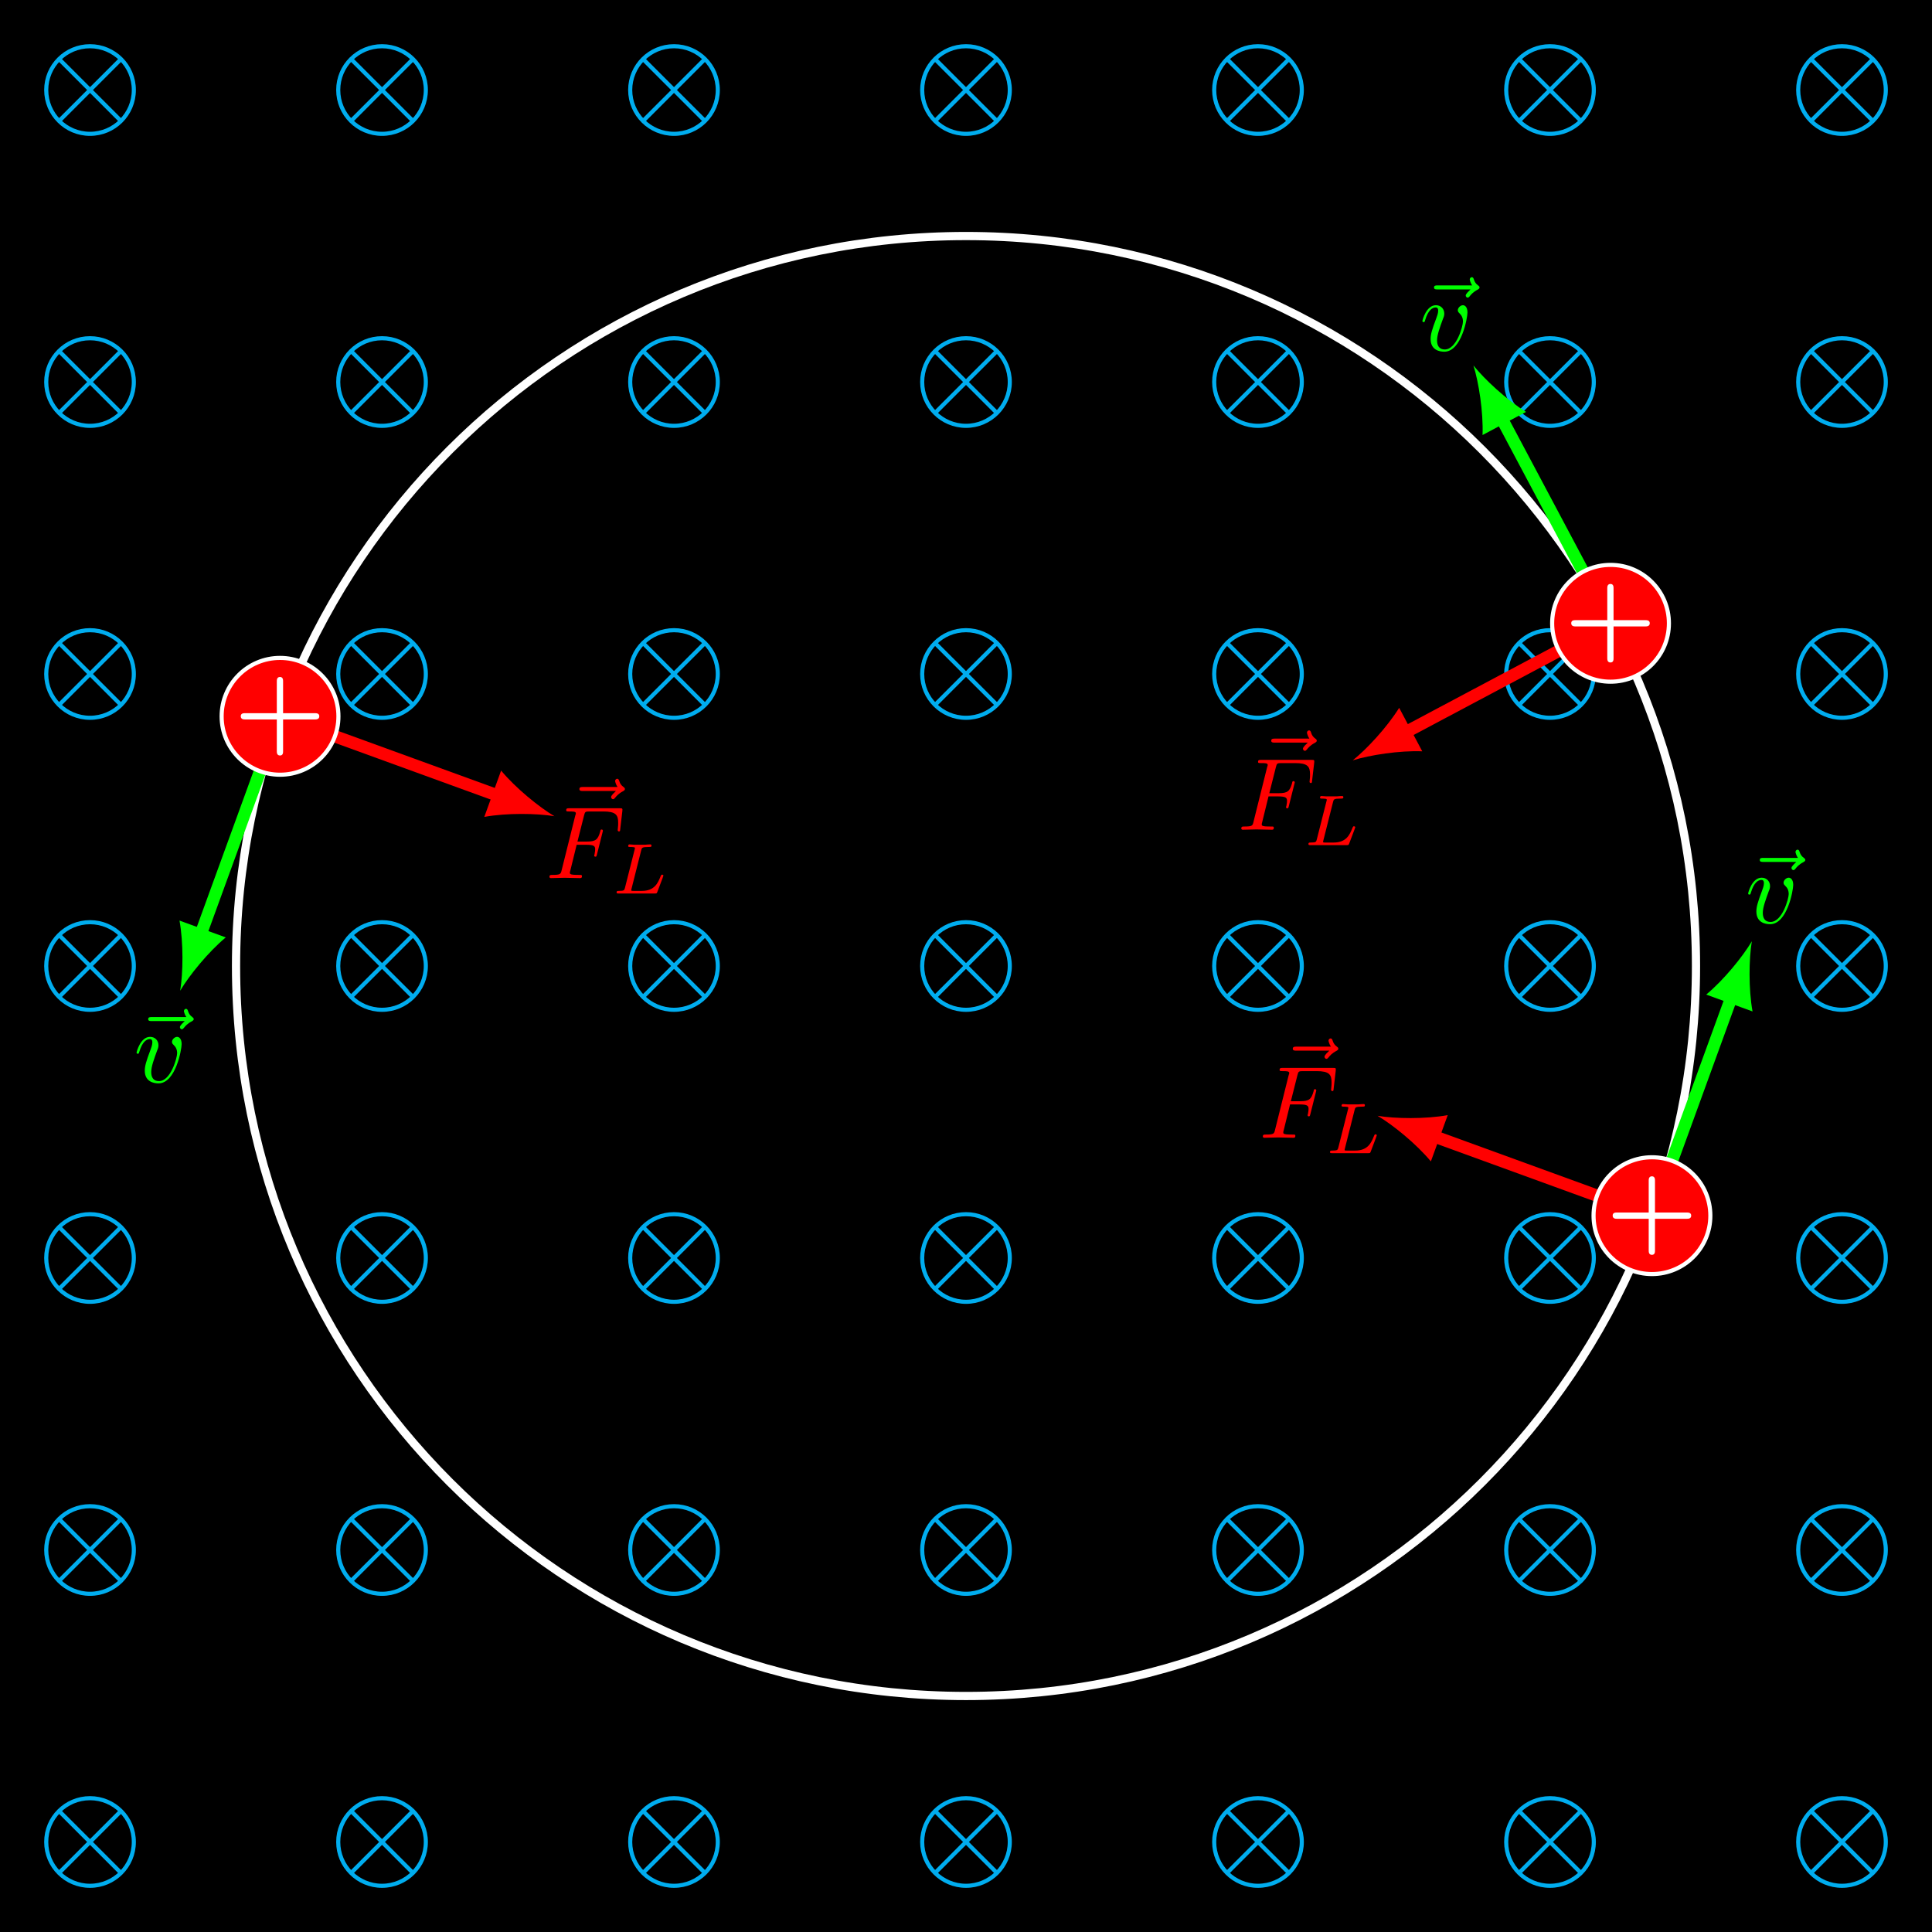 <?xml version="1.0" encoding="UTF-8"?>
<svg xmlns="http://www.w3.org/2000/svg" xmlns:xlink="http://www.w3.org/1999/xlink" width="187.56pt" height="187.56pt" viewBox="0 0 187.56 187.56" version="1.1">
<rect x="0" y="0" width="187.56" height="187.56" fill="#333333" stroke="none"/>
<defs>
<g>
<symbol overflow="visible" id="glyph0-0">
<path style="stroke:none;" d=""/>
</symbol>
<symbol overflow="visible" id="glyph0-1">
<path style="stroke:none;" d="M 5.359 -5.938 C 5.219 -5.797 4.891 -5.516 4.891 -5.344 C 4.891 -5.25 4.984 -5.141 5.078 -5.141 C 5.172 -5.141 5.219 -5.219 5.281 -5.281 C 5.391 -5.422 5.625 -5.703 6.062 -5.922 C 6.125 -5.969 6.234 -6.016 6.234 -6.125 C 6.234 -6.234 6.156 -6.281 6.094 -6.328 C 5.875 -6.484 5.766 -6.656 5.688 -6.891 C 5.656 -6.984 5.625 -7.125 5.484 -7.125 C 5.344 -7.125 5.281 -6.984 5.281 -6.906 C 5.281 -6.859 5.359 -6.547 5.516 -6.328 L 2.156 -6.328 C 2 -6.328 1.812 -6.328 1.812 -6.125 C 1.812 -5.938 2 -5.938 2.156 -5.938 Z M 5.359 -5.938 "/>
</symbol>
<symbol overflow="visible" id="glyph0-2">
<path style="stroke:none;" d="M 4.672 -3.703 C 4.672 -4.25 4.406 -4.406 4.234 -4.406 C 3.984 -4.406 3.734 -4.141 3.734 -3.922 C 3.734 -3.797 3.781 -3.734 3.891 -3.625 C 4.109 -3.422 4.234 -3.172 4.234 -2.812 C 4.234 -2.391 3.625 -0.109 2.469 -0.109 C 1.953 -0.109 1.719 -0.453 1.719 -0.984 C 1.719 -1.531 2 -2.266 2.297 -3.094 C 2.375 -3.266 2.422 -3.406 2.422 -3.594 C 2.422 -4.031 2.109 -4.406 1.609 -4.406 C 0.672 -4.406 0.297 -2.953 0.297 -2.875 C 0.297 -2.766 0.391 -2.766 0.406 -2.766 C 0.516 -2.766 0.516 -2.797 0.562 -2.953 C 0.859 -3.953 1.281 -4.188 1.578 -4.188 C 1.656 -4.188 1.828 -4.188 1.828 -3.875 C 1.828 -3.625 1.719 -3.344 1.656 -3.172 C 1.219 -2.016 1.094 -1.562 1.094 -1.125 C 1.094 -0.047 1.969 0.109 2.422 0.109 C 4.094 0.109 4.672 -3.188 4.672 -3.703 Z M 4.672 -3.703 "/>
</symbol>
<symbol overflow="visible" id="glyph0-3">
<path style="stroke:none;" d="M 3.016 -3.234 L 3.984 -3.234 C 4.734 -3.234 4.812 -3.078 4.812 -2.797 C 4.812 -2.719 4.812 -2.609 4.75 -2.297 C 4.719 -2.25 4.719 -2.219 4.719 -2.188 C 4.719 -2.109 4.781 -2.078 4.828 -2.078 C 4.938 -2.078 4.938 -2.109 4.984 -2.281 L 5.531 -4.453 C 5.562 -4.562 5.562 -4.578 5.562 -4.609 C 5.562 -4.625 5.547 -4.719 5.438 -4.719 C 5.344 -4.719 5.328 -4.672 5.297 -4.5 C 5.078 -3.734 4.859 -3.547 4 -3.547 L 3.094 -3.547 L 3.734 -6.078 C 3.828 -6.438 3.844 -6.469 4.281 -6.469 L 5.594 -6.469 C 6.812 -6.469 7.047 -6.141 7.047 -5.375 C 7.047 -5.141 7.047 -5.109 7.016 -4.828 C 7 -4.703 7 -4.688 7 -4.656 C 7 -4.609 7.031 -4.531 7.125 -4.531 C 7.234 -4.531 7.234 -4.594 7.25 -4.781 L 7.453 -6.516 C 7.484 -6.781 7.438 -6.781 7.188 -6.781 L 2.297 -6.781 C 2.109 -6.781 2 -6.781 2 -6.578 C 2 -6.469 2.094 -6.469 2.281 -6.469 C 2.656 -6.469 2.938 -6.469 2.938 -6.297 C 2.938 -6.25 2.938 -6.234 2.875 -6.047 L 1.562 -0.781 C 1.469 -0.391 1.453 -0.312 0.656 -0.312 C 0.484 -0.312 0.375 -0.312 0.375 -0.125 C 0.375 0 0.5 0 0.531 0 C 0.812 0 1.562 -0.031 1.844 -0.031 C 2.172 -0.031 3 0 3.328 0 C 3.422 0 3.531 0 3.531 -0.188 C 3.531 -0.266 3.484 -0.297 3.484 -0.297 C 3.453 -0.312 3.422 -0.312 3.203 -0.312 C 2.984 -0.312 2.938 -0.312 2.688 -0.328 C 2.391 -0.359 2.359 -0.406 2.359 -0.531 C 2.359 -0.547 2.359 -0.609 2.406 -0.75 Z M 3.016 -3.234 "/>
</symbol>
<symbol overflow="visible" id="glyph1-0">
<path style="stroke:none;" d=""/>
</symbol>
<symbol overflow="visible" id="glyph1-1">
<path style="stroke:none;" d="M 2.875 -4.188 C 2.938 -4.438 2.953 -4.516 3.594 -4.516 C 3.812 -4.516 3.875 -4.516 3.875 -4.656 C 3.875 -4.672 3.875 -4.766 3.766 -4.766 C 3.609 -4.766 3.422 -4.75 3.25 -4.734 C 3.078 -4.734 2.859 -4.734 2.688 -4.734 C 2.547 -4.734 2.359 -4.734 2.203 -4.734 C 2.062 -4.734 1.891 -4.766 1.75 -4.766 C 1.719 -4.766 1.609 -4.766 1.609 -4.609 C 1.609 -4.516 1.688 -4.516 1.828 -4.516 C 1.844 -4.516 1.969 -4.516 2.094 -4.5 C 2.25 -4.484 2.266 -4.469 2.266 -4.391 C 2.266 -4.391 2.266 -4.344 2.234 -4.25 L 1.297 -0.547 C 1.234 -0.312 1.219 -0.25 0.688 -0.25 C 0.578 -0.25 0.484 -0.25 0.484 -0.109 C 0.484 0 0.562 0 0.688 0 L 4.188 0 C 4.375 0 4.375 0 4.438 -0.141 C 4.5 -0.328 5.031 -1.672 5.031 -1.734 C 5.031 -1.75 5.016 -1.828 4.906 -1.828 C 4.828 -1.828 4.812 -1.797 4.766 -1.688 C 4.5 -1.031 4.188 -0.25 2.922 -0.25 L 2.125 -0.25 C 1.922 -0.25 1.906 -0.266 1.906 -0.328 C 1.906 -0.328 1.906 -0.359 1.938 -0.469 Z M 2.875 -4.188 "/>
</symbol>
<symbol overflow="visible" id="glyph2-0">
<path style="stroke:none;" d=""/>
</symbol>
<symbol overflow="visible" id="glyph2-1">
<path style="stroke:none;" d="M 4.75 -2.188 L 7.828 -2.188 C 7.969 -2.188 8.266 -2.188 8.266 -2.5 C 8.266 -2.797 7.969 -2.797 7.828 -2.797 L 4.75 -2.797 L 4.75 -5.891 C 4.75 -6.016 4.75 -6.312 4.453 -6.312 C 4.141 -6.312 4.141 -6.016 4.141 -5.891 L 4.141 -2.797 L 1.062 -2.797 C 0.922 -2.797 0.641 -2.797 0.641 -2.5 C 0.641 -2.188 0.938 -2.188 1.062 -2.188 L 4.141 -2.188 L 4.141 0.891 C 4.141 1.016 4.141 1.312 4.453 1.312 C 4.75 1.312 4.75 1.031 4.75 0.891 Z M 4.75 -2.188 "/>
</symbol>
</g>
<clipPath id="clip1">
  <path d="M 0 0 L 187.559 0 L 187.559 187.559 L 0 187.559 Z M 0 0 "/>
</clipPath>
<clipPath id="clip2">
  <path d="M 0 168 L 19 168 L 19 187.559 L 0 187.559 Z M 0 168 "/>
</clipPath>
<clipPath id="clip3">
  <path d="M 0 170 L 18 170 L 18 187.559 L 0 187.559 Z M 0 170 "/>
</clipPath>
<clipPath id="clip4">
  <path d="M 27 168 L 47 168 L 47 187.559 L 27 187.559 Z M 27 168 "/>
</clipPath>
<clipPath id="clip5">
  <path d="M 28 170 L 46 170 L 46 187.559 L 28 187.559 Z M 28 170 "/>
</clipPath>
<clipPath id="clip6">
  <path d="M 55 168 L 76 168 L 76 187.559 L 55 187.559 Z M 55 168 "/>
</clipPath>
<clipPath id="clip7">
  <path d="M 56 170 L 75 170 L 75 187.559 L 56 187.559 Z M 56 170 "/>
</clipPath>
<clipPath id="clip8">
  <path d="M 83 168 L 104 168 L 104 187.559 L 83 187.559 Z M 83 168 "/>
</clipPath>
<clipPath id="clip9">
  <path d="M 85 170 L 103 170 L 103 187.559 L 85 187.559 Z M 85 170 "/>
</clipPath>
<clipPath id="clip10">
  <path d="M 112 168 L 133 168 L 133 187.559 L 112 187.559 Z M 112 168 "/>
</clipPath>
<clipPath id="clip11">
  <path d="M 113 170 L 131 170 L 131 187.559 L 113 187.559 Z M 113 170 "/>
</clipPath>
<clipPath id="clip12">
  <path d="M 140 168 L 161 168 L 161 187.559 L 140 187.559 Z M 140 168 "/>
</clipPath>
<clipPath id="clip13">
  <path d="M 141 170 L 160 170 L 160 187.559 L 141 187.559 Z M 141 170 "/>
</clipPath>
<clipPath id="clip14">
  <path d="M 168 168 L 187.559 168 L 187.559 187.559 L 168 187.559 Z M 168 168 "/>
</clipPath>
<clipPath id="clip15">
  <path d="M 170 170 L 187.559 170 L 187.559 187.559 L 170 187.559 Z M 170 170 "/>
</clipPath>
<clipPath id="clip16">
  <path d="M 168 140 L 187.559 140 L 187.559 161 L 168 161 Z M 168 140 "/>
</clipPath>
<clipPath id="clip17">
  <path d="M 170 141 L 187.559 141 L 187.559 160 L 170 160 Z M 170 141 "/>
</clipPath>
<clipPath id="clip18">
  <path d="M 168 112 L 187.559 112 L 187.559 133 L 168 133 Z M 168 112 "/>
</clipPath>
<clipPath id="clip19">
  <path d="M 170 113 L 187.559 113 L 187.559 131 L 170 131 Z M 170 113 "/>
</clipPath>
<clipPath id="clip20">
  <path d="M 168 83 L 187.559 83 L 187.559 104 L 168 104 Z M 168 83 "/>
</clipPath>
<clipPath id="clip21">
  <path d="M 170 85 L 187.559 85 L 187.559 103 L 170 103 Z M 170 85 "/>
</clipPath>
<clipPath id="clip22">
  <path d="M 168 55 L 187.559 55 L 187.559 76 L 168 76 Z M 168 55 "/>
</clipPath>
<clipPath id="clip23">
  <path d="M 170 56 L 187.559 56 L 187.559 75 L 170 75 Z M 170 56 "/>
</clipPath>
<clipPath id="clip24">
  <path d="M 168 27 L 187.559 27 L 187.559 47 L 168 47 Z M 168 27 "/>
</clipPath>
<clipPath id="clip25">
  <path d="M 170 28 L 187.559 28 L 187.559 46 L 170 46 Z M 170 28 "/>
</clipPath>
<clipPath id="clip26">
  <path d="M 168 0 L 187.559 0 L 187.559 19 L 168 19 Z M 168 0 "/>
</clipPath>
<clipPath id="clip27">
  <path d="M 170 0 L 187.559 0 L 187.559 18 L 170 18 Z M 170 0 "/>
</clipPath>
</defs>
<g id="surface1">
<g clip-path="url(#clip1)" clip-rule="nonzero">
<path style=" stroke:none;fill-rule:nonzero;fill:rgb(0%,0%,0%);fill-opacity:1;" d="M 0 187.562 L 0 0 L 187.562 0 L 187.562 187.562 Z M 0 187.562 "/>
<path style=" stroke:none;fill-rule:nonzero;fill:rgb(0%,0%,0%);fill-opacity:1;" d="M 0 187.562 L 0 0 L 187.562 0 L 187.562 187.562 Z M 0 187.562 "/>
</g>
<g clip-path="url(#clip2)" clip-rule="nonzero">
<path style="fill:none;stroke-width:0.399;stroke-linecap:butt;stroke-linejoin:miter;stroke:rgb(0%,67.839%,93.729%);stroke-opacity:1;stroke-miterlimit:10;" d="M -80.788 -85.04 C -80.788 -82.693 -82.694 -80.79 -85.042 -80.79 C -87.389 -80.79 -89.292 -82.693 -89.292 -85.04 C -89.292 -87.388 -87.389 -89.294 -85.042 -89.294 C -82.694 -89.294 -80.788 -87.388 -80.788 -85.04 Z M -80.788 -85.04 " transform="matrix(1,0,0,-1,93.78,93.78)"/>
</g>
<g clip-path="url(#clip3)" clip-rule="nonzero">
<path style="fill:none;stroke-width:0.399;stroke-linecap:butt;stroke-linejoin:miter;stroke:rgb(0%,67.839%,93.729%);stroke-opacity:1;stroke-miterlimit:10;" d="M -82.034 -82.032 L -88.046 -88.048 " transform="matrix(1,0,0,-1,93.78,93.78)"/>
<path style="fill:none;stroke-width:0.399;stroke-linecap:butt;stroke-linejoin:miter;stroke:rgb(0%,67.839%,93.729%);stroke-opacity:1;stroke-miterlimit:10;" d="M -88.046 -82.032 L -82.034 -88.048 " transform="matrix(1,0,0,-1,93.78,93.78)"/>
</g>
<path style="fill:none;stroke-width:0.399;stroke-linecap:butt;stroke-linejoin:miter;stroke:rgb(0%,67.839%,93.729%);stroke-opacity:1;stroke-miterlimit:10;" d="M -80.788 -56.693 C -80.788 -54.345 -82.694 -52.443 -85.042 -52.443 C -87.389 -52.443 -89.292 -54.345 -89.292 -56.693 C -89.292 -59.04 -87.389 -60.947 -85.042 -60.947 C -82.694 -60.947 -80.788 -59.04 -80.788 -56.693 Z M -80.788 -56.693 " transform="matrix(1,0,0,-1,93.78,93.78)"/>
<path style="fill:none;stroke-width:0.399;stroke-linecap:butt;stroke-linejoin:miter;stroke:rgb(0%,67.839%,93.729%);stroke-opacity:1;stroke-miterlimit:10;" d="M -82.034 -53.689 L -88.046 -59.7 " transform="matrix(1,0,0,-1,93.78,93.78)"/>
<path style="fill:none;stroke-width:0.399;stroke-linecap:butt;stroke-linejoin:miter;stroke:rgb(0%,67.839%,93.729%);stroke-opacity:1;stroke-miterlimit:10;" d="M -88.046 -53.689 L -82.034 -59.7 " transform="matrix(1,0,0,-1,93.78,93.78)"/>
<path style="fill:none;stroke-width:0.399;stroke-linecap:butt;stroke-linejoin:miter;stroke:rgb(0%,67.839%,93.729%);stroke-opacity:1;stroke-miterlimit:10;" d="M -80.788 -28.345 C -80.788 -25.997 -82.694 -24.095 -85.042 -24.095 C -87.389 -24.095 -89.292 -25.997 -89.292 -28.345 C -89.292 -30.697 -87.389 -32.599 -85.042 -32.599 C -82.694 -32.599 -80.788 -30.697 -80.788 -28.345 Z M -80.788 -28.345 " transform="matrix(1,0,0,-1,93.78,93.78)"/>
<path style="fill:none;stroke-width:0.399;stroke-linecap:butt;stroke-linejoin:miter;stroke:rgb(0%,67.839%,93.729%);stroke-opacity:1;stroke-miterlimit:10;" d="M -82.034 -25.341 L -88.046 -31.353 " transform="matrix(1,0,0,-1,93.78,93.78)"/>
<path style="fill:none;stroke-width:0.399;stroke-linecap:butt;stroke-linejoin:miter;stroke:rgb(0%,67.839%,93.729%);stroke-opacity:1;stroke-miterlimit:10;" d="M -88.046 -25.341 L -82.034 -31.353 " transform="matrix(1,0,0,-1,93.78,93.78)"/>
<path style="fill:none;stroke-width:0.399;stroke-linecap:butt;stroke-linejoin:miter;stroke:rgb(0%,67.839%,93.729%);stroke-opacity:1;stroke-miterlimit:10;" d="M -80.788 -0.001 C -80.788 2.346 -82.694 4.253 -85.042 4.253 C -87.389 4.253 -89.292 2.346 -89.292 -0.001 C -89.292 -2.349 -87.389 -4.251 -85.042 -4.251 C -82.694 -4.251 -80.788 -2.349 -80.788 -0.001 Z M -80.788 -0.001 " transform="matrix(1,0,0,-1,93.78,93.78)"/>
<path style="fill:none;stroke-width:0.399;stroke-linecap:butt;stroke-linejoin:miter;stroke:rgb(0%,67.839%,93.729%);stroke-opacity:1;stroke-miterlimit:10;" d="M -82.034 3.007 L -88.046 -3.005 " transform="matrix(1,0,0,-1,93.78,93.78)"/>
<path style="fill:none;stroke-width:0.399;stroke-linecap:butt;stroke-linejoin:miter;stroke:rgb(0%,67.839%,93.729%);stroke-opacity:1;stroke-miterlimit:10;" d="M -88.046 3.007 L -82.034 -3.005 " transform="matrix(1,0,0,-1,93.78,93.78)"/>
<path style="fill:none;stroke-width:0.399;stroke-linecap:butt;stroke-linejoin:miter;stroke:rgb(0%,67.839%,93.729%);stroke-opacity:1;stroke-miterlimit:10;" d="M -80.788 28.346 C -80.788 30.694 -82.694 32.6 -85.042 32.6 C -87.389 32.6 -89.292 30.694 -89.292 28.346 C -89.292 25.999 -87.389 24.096 -85.042 24.096 C -82.694 24.096 -80.788 25.999 -80.788 28.346 Z M -80.788 28.346 " transform="matrix(1,0,0,-1,93.78,93.78)"/>
<path style="fill:none;stroke-width:0.399;stroke-linecap:butt;stroke-linejoin:miter;stroke:rgb(0%,67.839%,93.729%);stroke-opacity:1;stroke-miterlimit:10;" d="M -82.034 31.354 L -88.046 25.343 " transform="matrix(1,0,0,-1,93.78,93.78)"/>
<path style="fill:none;stroke-width:0.399;stroke-linecap:butt;stroke-linejoin:miter;stroke:rgb(0%,67.839%,93.729%);stroke-opacity:1;stroke-miterlimit:10;" d="M -88.046 31.354 L -82.034 25.343 " transform="matrix(1,0,0,-1,93.78,93.78)"/>
<path style="fill:none;stroke-width:0.399;stroke-linecap:butt;stroke-linejoin:miter;stroke:rgb(0%,67.839%,93.729%);stroke-opacity:1;stroke-miterlimit:10;" d="M -80.788 56.694 C -80.788 59.042 -82.694 60.944 -85.042 60.944 C -87.389 60.944 -89.292 59.042 -89.292 56.694 C -89.292 54.346 -87.389 52.44 -85.042 52.44 C -82.694 52.44 -80.788 54.346 -80.788 56.694 Z M -80.788 56.694 " transform="matrix(1,0,0,-1,93.78,93.78)"/>
<path style="fill:none;stroke-width:0.399;stroke-linecap:butt;stroke-linejoin:miter;stroke:rgb(0%,67.839%,93.729%);stroke-opacity:1;stroke-miterlimit:10;" d="M -82.034 59.698 L -88.046 53.686 " transform="matrix(1,0,0,-1,93.78,93.78)"/>
<path style="fill:none;stroke-width:0.399;stroke-linecap:butt;stroke-linejoin:miter;stroke:rgb(0%,67.839%,93.729%);stroke-opacity:1;stroke-miterlimit:10;" d="M -88.046 59.698 L -82.034 53.686 " transform="matrix(1,0,0,-1,93.78,93.78)"/>
<path style="fill:none;stroke-width:0.399;stroke-linecap:butt;stroke-linejoin:miter;stroke:rgb(0%,67.839%,93.729%);stroke-opacity:1;stroke-miterlimit:10;" d="M -80.788 85.042 C -80.788 87.389 -82.694 89.292 -85.042 89.292 C -87.389 89.292 -89.292 87.389 -89.292 85.042 C -89.292 82.694 -87.389 80.788 -85.042 80.788 C -82.694 80.788 -80.788 82.694 -80.788 85.042 Z M -80.788 85.042 " transform="matrix(1,0,0,-1,93.78,93.78)"/>
<path style="fill:none;stroke-width:0.399;stroke-linecap:butt;stroke-linejoin:miter;stroke:rgb(0%,67.839%,93.729%);stroke-opacity:1;stroke-miterlimit:10;" d="M -82.034 88.046 L -88.046 82.034 " transform="matrix(1,0,0,-1,93.78,93.78)"/>
<path style="fill:none;stroke-width:0.399;stroke-linecap:butt;stroke-linejoin:miter;stroke:rgb(0%,67.839%,93.729%);stroke-opacity:1;stroke-miterlimit:10;" d="M -88.046 88.046 L -82.034 82.034 " transform="matrix(1,0,0,-1,93.78,93.78)"/>
<g clip-path="url(#clip4)" clip-rule="nonzero">
<path style="fill:none;stroke-width:0.399;stroke-linecap:butt;stroke-linejoin:miter;stroke:rgb(0%,67.839%,93.729%);stroke-opacity:1;stroke-miterlimit:10;" d="M -52.44 -85.04 C -52.44 -82.693 -54.346 -80.79 -56.694 -80.79 C -59.042 -80.79 -60.944 -82.693 -60.944 -85.04 C -60.944 -87.388 -59.042 -89.294 -56.694 -89.294 C -54.346 -89.294 -52.44 -87.388 -52.44 -85.04 Z M -52.44 -85.04 " transform="matrix(1,0,0,-1,93.78,93.78)"/>
</g>
<g clip-path="url(#clip5)" clip-rule="nonzero">
<path style="fill:none;stroke-width:0.399;stroke-linecap:butt;stroke-linejoin:miter;stroke:rgb(0%,67.839%,93.729%);stroke-opacity:1;stroke-miterlimit:10;" d="M -53.686 -82.032 L -59.698 -88.048 " transform="matrix(1,0,0,-1,93.78,93.78)"/>
<path style="fill:none;stroke-width:0.399;stroke-linecap:butt;stroke-linejoin:miter;stroke:rgb(0%,67.839%,93.729%);stroke-opacity:1;stroke-miterlimit:10;" d="M -59.698 -82.032 L -53.686 -88.048 " transform="matrix(1,0,0,-1,93.78,93.78)"/>
</g>
<path style="fill:none;stroke-width:0.399;stroke-linecap:butt;stroke-linejoin:miter;stroke:rgb(0%,67.839%,93.729%);stroke-opacity:1;stroke-miterlimit:10;" d="M -52.44 -56.693 C -52.44 -54.345 -54.346 -52.443 -56.694 -52.443 C -59.042 -52.443 -60.944 -54.345 -60.944 -56.693 C -60.944 -59.04 -59.042 -60.947 -56.694 -60.947 C -54.346 -60.947 -52.44 -59.04 -52.44 -56.693 Z M -52.44 -56.693 " transform="matrix(1,0,0,-1,93.78,93.78)"/>
<path style="fill:none;stroke-width:0.399;stroke-linecap:butt;stroke-linejoin:miter;stroke:rgb(0%,67.839%,93.729%);stroke-opacity:1;stroke-miterlimit:10;" d="M -53.686 -53.689 L -59.698 -59.7 " transform="matrix(1,0,0,-1,93.78,93.78)"/>
<path style="fill:none;stroke-width:0.399;stroke-linecap:butt;stroke-linejoin:miter;stroke:rgb(0%,67.839%,93.729%);stroke-opacity:1;stroke-miterlimit:10;" d="M -59.698 -53.689 L -53.686 -59.7 " transform="matrix(1,0,0,-1,93.78,93.78)"/>
<path style="fill:none;stroke-width:0.399;stroke-linecap:butt;stroke-linejoin:miter;stroke:rgb(0%,67.839%,93.729%);stroke-opacity:1;stroke-miterlimit:10;" d="M -52.44 -28.345 C -52.44 -25.997 -54.346 -24.095 -56.694 -24.095 C -59.042 -24.095 -60.944 -25.997 -60.944 -28.345 C -60.944 -30.697 -59.042 -32.599 -56.694 -32.599 C -54.346 -32.599 -52.44 -30.697 -52.44 -28.345 Z M -52.44 -28.345 " transform="matrix(1,0,0,-1,93.78,93.78)"/>
<path style="fill:none;stroke-width:0.399;stroke-linecap:butt;stroke-linejoin:miter;stroke:rgb(0%,67.839%,93.729%);stroke-opacity:1;stroke-miterlimit:10;" d="M -53.686 -25.341 L -59.698 -31.353 " transform="matrix(1,0,0,-1,93.78,93.78)"/>
<path style="fill:none;stroke-width:0.399;stroke-linecap:butt;stroke-linejoin:miter;stroke:rgb(0%,67.839%,93.729%);stroke-opacity:1;stroke-miterlimit:10;" d="M -59.698 -25.341 L -53.686 -31.353 " transform="matrix(1,0,0,-1,93.78,93.78)"/>
<path style="fill:none;stroke-width:0.399;stroke-linecap:butt;stroke-linejoin:miter;stroke:rgb(0%,67.839%,93.729%);stroke-opacity:1;stroke-miterlimit:10;" d="M -52.44 -0.001 C -52.44 2.346 -54.346 4.253 -56.694 4.253 C -59.042 4.253 -60.944 2.346 -60.944 -0.001 C -60.944 -2.349 -59.042 -4.251 -56.694 -4.251 C -54.346 -4.251 -52.44 -2.349 -52.44 -0.001 Z M -52.44 -0.001 " transform="matrix(1,0,0,-1,93.78,93.78)"/>
<path style="fill:none;stroke-width:0.399;stroke-linecap:butt;stroke-linejoin:miter;stroke:rgb(0%,67.839%,93.729%);stroke-opacity:1;stroke-miterlimit:10;" d="M -53.686 3.007 L -59.698 -3.005 " transform="matrix(1,0,0,-1,93.78,93.78)"/>
<path style="fill:none;stroke-width:0.399;stroke-linecap:butt;stroke-linejoin:miter;stroke:rgb(0%,67.839%,93.729%);stroke-opacity:1;stroke-miterlimit:10;" d="M -59.698 3.007 L -53.686 -3.005 " transform="matrix(1,0,0,-1,93.78,93.78)"/>
<path style="fill:none;stroke-width:0.399;stroke-linecap:butt;stroke-linejoin:miter;stroke:rgb(0%,67.839%,93.729%);stroke-opacity:1;stroke-miterlimit:10;" d="M -52.44 28.346 C -52.44 30.694 -54.346 32.6 -56.694 32.6 C -59.042 32.6 -60.944 30.694 -60.944 28.346 C -60.944 25.999 -59.042 24.096 -56.694 24.096 C -54.346 24.096 -52.44 25.999 -52.44 28.346 Z M -52.44 28.346 " transform="matrix(1,0,0,-1,93.78,93.78)"/>
<path style="fill:none;stroke-width:0.399;stroke-linecap:butt;stroke-linejoin:miter;stroke:rgb(0%,67.839%,93.729%);stroke-opacity:1;stroke-miterlimit:10;" d="M -53.686 31.354 L -59.698 25.343 " transform="matrix(1,0,0,-1,93.78,93.78)"/>
<path style="fill:none;stroke-width:0.399;stroke-linecap:butt;stroke-linejoin:miter;stroke:rgb(0%,67.839%,93.729%);stroke-opacity:1;stroke-miterlimit:10;" d="M -59.698 31.354 L -53.686 25.343 " transform="matrix(1,0,0,-1,93.78,93.78)"/>
<path style="fill:none;stroke-width:0.399;stroke-linecap:butt;stroke-linejoin:miter;stroke:rgb(0%,67.839%,93.729%);stroke-opacity:1;stroke-miterlimit:10;" d="M -52.44 56.694 C -52.44 59.042 -54.346 60.944 -56.694 60.944 C -59.042 60.944 -60.944 59.042 -60.944 56.694 C -60.944 54.346 -59.042 52.44 -56.694 52.44 C -54.346 52.44 -52.44 54.346 -52.44 56.694 Z M -52.44 56.694 " transform="matrix(1,0,0,-1,93.78,93.78)"/>
<path style="fill:none;stroke-width:0.399;stroke-linecap:butt;stroke-linejoin:miter;stroke:rgb(0%,67.839%,93.729%);stroke-opacity:1;stroke-miterlimit:10;" d="M -53.686 59.698 L -59.698 53.686 " transform="matrix(1,0,0,-1,93.78,93.78)"/>
<path style="fill:none;stroke-width:0.399;stroke-linecap:butt;stroke-linejoin:miter;stroke:rgb(0%,67.839%,93.729%);stroke-opacity:1;stroke-miterlimit:10;" d="M -59.698 59.698 L -53.686 53.686 " transform="matrix(1,0,0,-1,93.78,93.78)"/>
<path style="fill:none;stroke-width:0.399;stroke-linecap:butt;stroke-linejoin:miter;stroke:rgb(0%,67.839%,93.729%);stroke-opacity:1;stroke-miterlimit:10;" d="M -52.44 85.042 C -52.44 87.389 -54.346 89.292 -56.694 89.292 C -59.042 89.292 -60.944 87.389 -60.944 85.042 C -60.944 82.694 -59.042 80.788 -56.694 80.788 C -54.346 80.788 -52.44 82.694 -52.44 85.042 Z M -52.44 85.042 " transform="matrix(1,0,0,-1,93.78,93.78)"/>
<path style="fill:none;stroke-width:0.399;stroke-linecap:butt;stroke-linejoin:miter;stroke:rgb(0%,67.839%,93.729%);stroke-opacity:1;stroke-miterlimit:10;" d="M -53.686 88.046 L -59.698 82.034 " transform="matrix(1,0,0,-1,93.78,93.78)"/>
<path style="fill:none;stroke-width:0.399;stroke-linecap:butt;stroke-linejoin:miter;stroke:rgb(0%,67.839%,93.729%);stroke-opacity:1;stroke-miterlimit:10;" d="M -59.698 88.046 L -53.686 82.034 " transform="matrix(1,0,0,-1,93.78,93.78)"/>
<g clip-path="url(#clip6)" clip-rule="nonzero">
<path style="fill:none;stroke-width:0.399;stroke-linecap:butt;stroke-linejoin:miter;stroke:rgb(0%,67.839%,93.729%);stroke-opacity:1;stroke-miterlimit:10;" d="M -24.096 -85.04 C -24.096 -82.693 -25.999 -80.79 -28.346 -80.79 C -30.694 -80.79 -32.6 -82.693 -32.6 -85.04 C -32.6 -87.388 -30.694 -89.294 -28.346 -89.294 C -25.999 -89.294 -24.096 -87.388 -24.096 -85.04 Z M -24.096 -85.04 " transform="matrix(1,0,0,-1,93.78,93.78)"/>
</g>
<g clip-path="url(#clip7)" clip-rule="nonzero">
<path style="fill:none;stroke-width:0.399;stroke-linecap:butt;stroke-linejoin:miter;stroke:rgb(0%,67.839%,93.729%);stroke-opacity:1;stroke-miterlimit:10;" d="M -25.343 -82.032 L -31.354 -88.048 " transform="matrix(1,0,0,-1,93.78,93.78)"/>
<path style="fill:none;stroke-width:0.399;stroke-linecap:butt;stroke-linejoin:miter;stroke:rgb(0%,67.839%,93.729%);stroke-opacity:1;stroke-miterlimit:10;" d="M -31.354 -82.032 L -25.343 -88.048 " transform="matrix(1,0,0,-1,93.78,93.78)"/>
</g>
<path style="fill:none;stroke-width:0.399;stroke-linecap:butt;stroke-linejoin:miter;stroke:rgb(0%,67.839%,93.729%);stroke-opacity:1;stroke-miterlimit:10;" d="M -24.096 -56.693 C -24.096 -54.345 -25.999 -52.443 -28.346 -52.443 C -30.694 -52.443 -32.6 -54.345 -32.6 -56.693 C -32.6 -59.04 -30.694 -60.947 -28.346 -60.947 C -25.999 -60.947 -24.096 -59.04 -24.096 -56.693 Z M -24.096 -56.693 " transform="matrix(1,0,0,-1,93.78,93.78)"/>
<path style="fill:none;stroke-width:0.399;stroke-linecap:butt;stroke-linejoin:miter;stroke:rgb(0%,67.839%,93.729%);stroke-opacity:1;stroke-miterlimit:10;" d="M -25.343 -53.689 L -31.354 -59.7 " transform="matrix(1,0,0,-1,93.78,93.78)"/>
<path style="fill:none;stroke-width:0.399;stroke-linecap:butt;stroke-linejoin:miter;stroke:rgb(0%,67.839%,93.729%);stroke-opacity:1;stroke-miterlimit:10;" d="M -31.354 -53.689 L -25.343 -59.7 " transform="matrix(1,0,0,-1,93.78,93.78)"/>
<path style="fill:none;stroke-width:0.399;stroke-linecap:butt;stroke-linejoin:miter;stroke:rgb(0%,67.839%,93.729%);stroke-opacity:1;stroke-miterlimit:10;" d="M -24.096 -28.345 C -24.096 -25.997 -25.999 -24.095 -28.346 -24.095 C -30.694 -24.095 -32.6 -25.997 -32.6 -28.345 C -32.6 -30.697 -30.694 -32.599 -28.346 -32.599 C -25.999 -32.599 -24.096 -30.697 -24.096 -28.345 Z M -24.096 -28.345 " transform="matrix(1,0,0,-1,93.78,93.78)"/>
<path style="fill:none;stroke-width:0.399;stroke-linecap:butt;stroke-linejoin:miter;stroke:rgb(0%,67.839%,93.729%);stroke-opacity:1;stroke-miterlimit:10;" d="M -25.343 -25.341 L -31.354 -31.353 " transform="matrix(1,0,0,-1,93.78,93.78)"/>
<path style="fill:none;stroke-width:0.399;stroke-linecap:butt;stroke-linejoin:miter;stroke:rgb(0%,67.839%,93.729%);stroke-opacity:1;stroke-miterlimit:10;" d="M -31.354 -25.341 L -25.343 -31.353 " transform="matrix(1,0,0,-1,93.78,93.78)"/>
<path style="fill:none;stroke-width:0.399;stroke-linecap:butt;stroke-linejoin:miter;stroke:rgb(0%,67.839%,93.729%);stroke-opacity:1;stroke-miterlimit:10;" d="M -24.096 -0.001 C -24.096 2.346 -25.999 4.253 -28.346 4.253 C -30.694 4.253 -32.6 2.346 -32.6 -0.001 C -32.6 -2.349 -30.694 -4.251 -28.346 -4.251 C -25.999 -4.251 -24.096 -2.349 -24.096 -0.001 Z M -24.096 -0.001 " transform="matrix(1,0,0,-1,93.78,93.78)"/>
<path style="fill:none;stroke-width:0.399;stroke-linecap:butt;stroke-linejoin:miter;stroke:rgb(0%,67.839%,93.729%);stroke-opacity:1;stroke-miterlimit:10;" d="M -25.343 3.007 L -31.354 -3.005 " transform="matrix(1,0,0,-1,93.78,93.78)"/>
<path style="fill:none;stroke-width:0.399;stroke-linecap:butt;stroke-linejoin:miter;stroke:rgb(0%,67.839%,93.729%);stroke-opacity:1;stroke-miterlimit:10;" d="M -31.354 3.007 L -25.343 -3.005 " transform="matrix(1,0,0,-1,93.78,93.78)"/>
<path style="fill:none;stroke-width:0.399;stroke-linecap:butt;stroke-linejoin:miter;stroke:rgb(0%,67.839%,93.729%);stroke-opacity:1;stroke-miterlimit:10;" d="M -24.096 28.346 C -24.096 30.694 -25.999 32.6 -28.346 32.6 C -30.694 32.6 -32.6 30.694 -32.6 28.346 C -32.6 25.999 -30.694 24.096 -28.346 24.096 C -25.999 24.096 -24.096 25.999 -24.096 28.346 Z M -24.096 28.346 " transform="matrix(1,0,0,-1,93.78,93.78)"/>
<path style="fill:none;stroke-width:0.399;stroke-linecap:butt;stroke-linejoin:miter;stroke:rgb(0%,67.839%,93.729%);stroke-opacity:1;stroke-miterlimit:10;" d="M -25.343 31.354 L -31.354 25.343 " transform="matrix(1,0,0,-1,93.78,93.78)"/>
<path style="fill:none;stroke-width:0.399;stroke-linecap:butt;stroke-linejoin:miter;stroke:rgb(0%,67.839%,93.729%);stroke-opacity:1;stroke-miterlimit:10;" d="M -31.354 31.354 L -25.343 25.343 " transform="matrix(1,0,0,-1,93.78,93.78)"/>
<path style="fill:none;stroke-width:0.399;stroke-linecap:butt;stroke-linejoin:miter;stroke:rgb(0%,67.839%,93.729%);stroke-opacity:1;stroke-miterlimit:10;" d="M -24.096 56.694 C -24.096 59.042 -25.999 60.944 -28.346 60.944 C -30.694 60.944 -32.6 59.042 -32.6 56.694 C -32.6 54.346 -30.694 52.44 -28.346 52.44 C -25.999 52.44 -24.096 54.346 -24.096 56.694 Z M -24.096 56.694 " transform="matrix(1,0,0,-1,93.78,93.78)"/>
<path style="fill:none;stroke-width:0.399;stroke-linecap:butt;stroke-linejoin:miter;stroke:rgb(0%,67.839%,93.729%);stroke-opacity:1;stroke-miterlimit:10;" d="M -25.343 59.698 L -31.354 53.686 " transform="matrix(1,0,0,-1,93.78,93.78)"/>
<path style="fill:none;stroke-width:0.399;stroke-linecap:butt;stroke-linejoin:miter;stroke:rgb(0%,67.839%,93.729%);stroke-opacity:1;stroke-miterlimit:10;" d="M -31.354 59.698 L -25.343 53.686 " transform="matrix(1,0,0,-1,93.78,93.78)"/>
<path style="fill:none;stroke-width:0.399;stroke-linecap:butt;stroke-linejoin:miter;stroke:rgb(0%,67.839%,93.729%);stroke-opacity:1;stroke-miterlimit:10;" d="M -24.096 85.042 C -24.096 87.389 -25.999 89.292 -28.346 89.292 C -30.694 89.292 -32.6 87.389 -32.6 85.042 C -32.6 82.694 -30.694 80.788 -28.346 80.788 C -25.999 80.788 -24.096 82.694 -24.096 85.042 Z M -24.096 85.042 " transform="matrix(1,0,0,-1,93.78,93.78)"/>
<path style="fill:none;stroke-width:0.399;stroke-linecap:butt;stroke-linejoin:miter;stroke:rgb(0%,67.839%,93.729%);stroke-opacity:1;stroke-miterlimit:10;" d="M -25.343 88.046 L -31.354 82.034 " transform="matrix(1,0,0,-1,93.78,93.78)"/>
<path style="fill:none;stroke-width:0.399;stroke-linecap:butt;stroke-linejoin:miter;stroke:rgb(0%,67.839%,93.729%);stroke-opacity:1;stroke-miterlimit:10;" d="M -31.354 88.046 L -25.343 82.034 " transform="matrix(1,0,0,-1,93.78,93.78)"/>
<g clip-path="url(#clip8)" clip-rule="nonzero">
<path style="fill:none;stroke-width:0.399;stroke-linecap:butt;stroke-linejoin:miter;stroke:rgb(0%,67.839%,93.729%);stroke-opacity:1;stroke-miterlimit:10;" d="M 4.251 -85.04 C 4.251 -82.693 2.349 -80.79 0.001 -80.79 C -2.346 -80.79 -4.253 -82.693 -4.253 -85.04 C -4.253 -87.388 -2.346 -89.294 0.001 -89.294 C 2.349 -89.294 4.251 -87.388 4.251 -85.04 Z M 4.251 -85.04 " transform="matrix(1,0,0,-1,93.78,93.78)"/>
</g>
<g clip-path="url(#clip9)" clip-rule="nonzero">
<path style="fill:none;stroke-width:0.399;stroke-linecap:butt;stroke-linejoin:miter;stroke:rgb(0%,67.839%,93.729%);stroke-opacity:1;stroke-miterlimit:10;" d="M 3.005 -82.032 L -3.007 -88.048 " transform="matrix(1,0,0,-1,93.78,93.78)"/>
<path style="fill:none;stroke-width:0.399;stroke-linecap:butt;stroke-linejoin:miter;stroke:rgb(0%,67.839%,93.729%);stroke-opacity:1;stroke-miterlimit:10;" d="M -3.007 -82.032 L 3.005 -88.048 " transform="matrix(1,0,0,-1,93.78,93.78)"/>
</g>
<path style="fill:none;stroke-width:0.399;stroke-linecap:butt;stroke-linejoin:miter;stroke:rgb(0%,67.839%,93.729%);stroke-opacity:1;stroke-miterlimit:10;" d="M 4.251 -56.693 C 4.251 -54.345 2.349 -52.443 0.001 -52.443 C -2.346 -52.443 -4.253 -54.345 -4.253 -56.693 C -4.253 -59.04 -2.346 -60.947 0.001 -60.947 C 2.349 -60.947 4.251 -59.04 4.251 -56.693 Z M 4.251 -56.693 " transform="matrix(1,0,0,-1,93.78,93.78)"/>
<path style="fill:none;stroke-width:0.399;stroke-linecap:butt;stroke-linejoin:miter;stroke:rgb(0%,67.839%,93.729%);stroke-opacity:1;stroke-miterlimit:10;" d="M 3.005 -53.689 L -3.007 -59.7 " transform="matrix(1,0,0,-1,93.78,93.78)"/>
<path style="fill:none;stroke-width:0.399;stroke-linecap:butt;stroke-linejoin:miter;stroke:rgb(0%,67.839%,93.729%);stroke-opacity:1;stroke-miterlimit:10;" d="M -3.007 -53.689 L 3.005 -59.7 " transform="matrix(1,0,0,-1,93.78,93.78)"/>
<path style="fill:none;stroke-width:0.399;stroke-linecap:butt;stroke-linejoin:miter;stroke:rgb(0%,67.839%,93.729%);stroke-opacity:1;stroke-miterlimit:10;" d="M 4.251 -28.345 C 4.251 -25.997 2.349 -24.095 0.001 -24.095 C -2.346 -24.095 -4.253 -25.997 -4.253 -28.345 C -4.253 -30.697 -2.346 -32.599 0.001 -32.599 C 2.349 -32.599 4.251 -30.697 4.251 -28.345 Z M 4.251 -28.345 " transform="matrix(1,0,0,-1,93.78,93.78)"/>
<path style="fill:none;stroke-width:0.399;stroke-linecap:butt;stroke-linejoin:miter;stroke:rgb(0%,67.839%,93.729%);stroke-opacity:1;stroke-miterlimit:10;" d="M 3.005 -25.341 L -3.007 -31.353 " transform="matrix(1,0,0,-1,93.78,93.78)"/>
<path style="fill:none;stroke-width:0.399;stroke-linecap:butt;stroke-linejoin:miter;stroke:rgb(0%,67.839%,93.729%);stroke-opacity:1;stroke-miterlimit:10;" d="M -3.007 -25.341 L 3.005 -31.353 " transform="matrix(1,0,0,-1,93.78,93.78)"/>
<path style="fill:none;stroke-width:0.399;stroke-linecap:butt;stroke-linejoin:miter;stroke:rgb(0%,67.839%,93.729%);stroke-opacity:1;stroke-miterlimit:10;" d="M 4.251 -0.001 C 4.251 2.346 2.349 4.253 0.001 4.253 C -2.346 4.253 -4.253 2.346 -4.253 -0.001 C -4.253 -2.349 -2.346 -4.251 0.001 -4.251 C 2.349 -4.251 4.251 -2.349 4.251 -0.001 Z M 4.251 -0.001 " transform="matrix(1,0,0,-1,93.78,93.78)"/>
<path style="fill:none;stroke-width:0.399;stroke-linecap:butt;stroke-linejoin:miter;stroke:rgb(0%,67.839%,93.729%);stroke-opacity:1;stroke-miterlimit:10;" d="M 3.005 3.007 L -3.007 -3.005 " transform="matrix(1,0,0,-1,93.78,93.78)"/>
<path style="fill:none;stroke-width:0.399;stroke-linecap:butt;stroke-linejoin:miter;stroke:rgb(0%,67.839%,93.729%);stroke-opacity:1;stroke-miterlimit:10;" d="M -3.007 3.007 L 3.005 -3.005 " transform="matrix(1,0,0,-1,93.78,93.78)"/>
<path style="fill:none;stroke-width:0.399;stroke-linecap:butt;stroke-linejoin:miter;stroke:rgb(0%,67.839%,93.729%);stroke-opacity:1;stroke-miterlimit:10;" d="M 4.251 28.346 C 4.251 30.694 2.349 32.6 0.001 32.6 C -2.346 32.6 -4.253 30.694 -4.253 28.346 C -4.253 25.999 -2.346 24.096 0.001 24.096 C 2.349 24.096 4.251 25.999 4.251 28.346 Z M 4.251 28.346 " transform="matrix(1,0,0,-1,93.78,93.78)"/>
<path style="fill:none;stroke-width:0.399;stroke-linecap:butt;stroke-linejoin:miter;stroke:rgb(0%,67.839%,93.729%);stroke-opacity:1;stroke-miterlimit:10;" d="M 3.005 31.354 L -3.007 25.343 " transform="matrix(1,0,0,-1,93.78,93.78)"/>
<path style="fill:none;stroke-width:0.399;stroke-linecap:butt;stroke-linejoin:miter;stroke:rgb(0%,67.839%,93.729%);stroke-opacity:1;stroke-miterlimit:10;" d="M -3.007 31.354 L 3.005 25.343 " transform="matrix(1,0,0,-1,93.78,93.78)"/>
<path style="fill:none;stroke-width:0.399;stroke-linecap:butt;stroke-linejoin:miter;stroke:rgb(0%,67.839%,93.729%);stroke-opacity:1;stroke-miterlimit:10;" d="M 4.251 56.694 C 4.251 59.042 2.349 60.944 0.001 60.944 C -2.346 60.944 -4.253 59.042 -4.253 56.694 C -4.253 54.346 -2.346 52.44 0.001 52.44 C 2.349 52.44 4.251 54.346 4.251 56.694 Z M 4.251 56.694 " transform="matrix(1,0,0,-1,93.78,93.78)"/>
<path style="fill:none;stroke-width:0.399;stroke-linecap:butt;stroke-linejoin:miter;stroke:rgb(0%,67.839%,93.729%);stroke-opacity:1;stroke-miterlimit:10;" d="M 3.005 59.698 L -3.007 53.686 " transform="matrix(1,0,0,-1,93.78,93.78)"/>
<path style="fill:none;stroke-width:0.399;stroke-linecap:butt;stroke-linejoin:miter;stroke:rgb(0%,67.839%,93.729%);stroke-opacity:1;stroke-miterlimit:10;" d="M -3.007 59.698 L 3.005 53.686 " transform="matrix(1,0,0,-1,93.78,93.78)"/>
<path style="fill:none;stroke-width:0.399;stroke-linecap:butt;stroke-linejoin:miter;stroke:rgb(0%,67.839%,93.729%);stroke-opacity:1;stroke-miterlimit:10;" d="M 4.251 85.042 C 4.251 87.389 2.349 89.292 0.001 89.292 C -2.346 89.292 -4.253 87.389 -4.253 85.042 C -4.253 82.694 -2.346 80.788 0.001 80.788 C 2.349 80.788 4.251 82.694 4.251 85.042 Z M 4.251 85.042 " transform="matrix(1,0,0,-1,93.78,93.78)"/>
<path style="fill:none;stroke-width:0.399;stroke-linecap:butt;stroke-linejoin:miter;stroke:rgb(0%,67.839%,93.729%);stroke-opacity:1;stroke-miterlimit:10;" d="M 3.005 88.046 L -3.007 82.034 " transform="matrix(1,0,0,-1,93.78,93.78)"/>
<path style="fill:none;stroke-width:0.399;stroke-linecap:butt;stroke-linejoin:miter;stroke:rgb(0%,67.839%,93.729%);stroke-opacity:1;stroke-miterlimit:10;" d="M -3.007 88.046 L 3.005 82.034 " transform="matrix(1,0,0,-1,93.78,93.78)"/>
<g clip-path="url(#clip10)" clip-rule="nonzero">
<path style="fill:none;stroke-width:0.399;stroke-linecap:butt;stroke-linejoin:miter;stroke:rgb(0%,67.839%,93.729%);stroke-opacity:1;stroke-miterlimit:10;" d="M 32.599 -85.04 C 32.599 -82.693 30.697 -80.79 28.345 -80.79 C 25.997 -80.79 24.095 -82.693 24.095 -85.04 C 24.095 -87.388 25.997 -89.294 28.345 -89.294 C 30.697 -89.294 32.599 -87.388 32.599 -85.04 Z M 32.599 -85.04 " transform="matrix(1,0,0,-1,93.78,93.78)"/>
</g>
<g clip-path="url(#clip11)" clip-rule="nonzero">
<path style="fill:none;stroke-width:0.399;stroke-linecap:butt;stroke-linejoin:miter;stroke:rgb(0%,67.839%,93.729%);stroke-opacity:1;stroke-miterlimit:10;" d="M 31.353 -82.032 L 25.341 -88.048 " transform="matrix(1,0,0,-1,93.78,93.78)"/>
<path style="fill:none;stroke-width:0.399;stroke-linecap:butt;stroke-linejoin:miter;stroke:rgb(0%,67.839%,93.729%);stroke-opacity:1;stroke-miterlimit:10;" d="M 25.341 -82.032 L 31.353 -88.048 " transform="matrix(1,0,0,-1,93.78,93.78)"/>
</g>
<path style="fill:none;stroke-width:0.399;stroke-linecap:butt;stroke-linejoin:miter;stroke:rgb(0%,67.839%,93.729%);stroke-opacity:1;stroke-miterlimit:10;" d="M 32.599 -56.693 C 32.599 -54.345 30.697 -52.443 28.345 -52.443 C 25.997 -52.443 24.095 -54.345 24.095 -56.693 C 24.095 -59.04 25.997 -60.947 28.345 -60.947 C 30.697 -60.947 32.599 -59.04 32.599 -56.693 Z M 32.599 -56.693 " transform="matrix(1,0,0,-1,93.78,93.78)"/>
<path style="fill:none;stroke-width:0.399;stroke-linecap:butt;stroke-linejoin:miter;stroke:rgb(0%,67.839%,93.729%);stroke-opacity:1;stroke-miterlimit:10;" d="M 31.353 -53.689 L 25.341 -59.7 " transform="matrix(1,0,0,-1,93.78,93.78)"/>
<path style="fill:none;stroke-width:0.399;stroke-linecap:butt;stroke-linejoin:miter;stroke:rgb(0%,67.839%,93.729%);stroke-opacity:1;stroke-miterlimit:10;" d="M 25.341 -53.689 L 31.353 -59.7 " transform="matrix(1,0,0,-1,93.78,93.78)"/>
<path style="fill:none;stroke-width:0.399;stroke-linecap:butt;stroke-linejoin:miter;stroke:rgb(0%,67.839%,93.729%);stroke-opacity:1;stroke-miterlimit:10;" d="M 32.599 -28.345 C 32.599 -25.997 30.697 -24.095 28.345 -24.095 C 25.997 -24.095 24.095 -25.997 24.095 -28.345 C 24.095 -30.697 25.997 -32.599 28.345 -32.599 C 30.697 -32.599 32.599 -30.697 32.599 -28.345 Z M 32.599 -28.345 " transform="matrix(1,0,0,-1,93.78,93.78)"/>
<path style="fill:none;stroke-width:0.399;stroke-linecap:butt;stroke-linejoin:miter;stroke:rgb(0%,67.839%,93.729%);stroke-opacity:1;stroke-miterlimit:10;" d="M 31.353 -25.341 L 25.341 -31.353 " transform="matrix(1,0,0,-1,93.78,93.78)"/>
<path style="fill:none;stroke-width:0.399;stroke-linecap:butt;stroke-linejoin:miter;stroke:rgb(0%,67.839%,93.729%);stroke-opacity:1;stroke-miterlimit:10;" d="M 25.341 -25.341 L 31.353 -31.353 " transform="matrix(1,0,0,-1,93.78,93.78)"/>
<path style="fill:none;stroke-width:0.399;stroke-linecap:butt;stroke-linejoin:miter;stroke:rgb(0%,67.839%,93.729%);stroke-opacity:1;stroke-miterlimit:10;" d="M 32.599 -0.001 C 32.599 2.346 30.697 4.253 28.345 4.253 C 25.997 4.253 24.095 2.346 24.095 -0.001 C 24.095 -2.349 25.997 -4.251 28.345 -4.251 C 30.697 -4.251 32.599 -2.349 32.599 -0.001 Z M 32.599 -0.001 " transform="matrix(1,0,0,-1,93.78,93.78)"/>
<path style="fill:none;stroke-width:0.399;stroke-linecap:butt;stroke-linejoin:miter;stroke:rgb(0%,67.839%,93.729%);stroke-opacity:1;stroke-miterlimit:10;" d="M 31.353 3.007 L 25.341 -3.005 " transform="matrix(1,0,0,-1,93.78,93.78)"/>
<path style="fill:none;stroke-width:0.399;stroke-linecap:butt;stroke-linejoin:miter;stroke:rgb(0%,67.839%,93.729%);stroke-opacity:1;stroke-miterlimit:10;" d="M 25.341 3.007 L 31.353 -3.005 " transform="matrix(1,0,0,-1,93.78,93.78)"/>
<path style="fill:none;stroke-width:0.399;stroke-linecap:butt;stroke-linejoin:miter;stroke:rgb(0%,67.839%,93.729%);stroke-opacity:1;stroke-miterlimit:10;" d="M 32.599 28.346 C 32.599 30.694 30.697 32.6 28.345 32.6 C 25.997 32.6 24.095 30.694 24.095 28.346 C 24.095 25.999 25.997 24.096 28.345 24.096 C 30.697 24.096 32.599 25.999 32.599 28.346 Z M 32.599 28.346 " transform="matrix(1,0,0,-1,93.78,93.78)"/>
<path style="fill:none;stroke-width:0.399;stroke-linecap:butt;stroke-linejoin:miter;stroke:rgb(0%,67.839%,93.729%);stroke-opacity:1;stroke-miterlimit:10;" d="M 31.353 31.354 L 25.341 25.343 " transform="matrix(1,0,0,-1,93.78,93.78)"/>
<path style="fill:none;stroke-width:0.399;stroke-linecap:butt;stroke-linejoin:miter;stroke:rgb(0%,67.839%,93.729%);stroke-opacity:1;stroke-miterlimit:10;" d="M 25.341 31.354 L 31.353 25.343 " transform="matrix(1,0,0,-1,93.78,93.78)"/>
<path style="fill:none;stroke-width:0.399;stroke-linecap:butt;stroke-linejoin:miter;stroke:rgb(0%,67.839%,93.729%);stroke-opacity:1;stroke-miterlimit:10;" d="M 32.599 56.694 C 32.599 59.042 30.697 60.944 28.345 60.944 C 25.997 60.944 24.095 59.042 24.095 56.694 C 24.095 54.346 25.997 52.44 28.345 52.44 C 30.697 52.44 32.599 54.346 32.599 56.694 Z M 32.599 56.694 " transform="matrix(1,0,0,-1,93.78,93.78)"/>
<path style="fill:none;stroke-width:0.399;stroke-linecap:butt;stroke-linejoin:miter;stroke:rgb(0%,67.839%,93.729%);stroke-opacity:1;stroke-miterlimit:10;" d="M 31.353 59.698 L 25.341 53.686 " transform="matrix(1,0,0,-1,93.78,93.78)"/>
<path style="fill:none;stroke-width:0.399;stroke-linecap:butt;stroke-linejoin:miter;stroke:rgb(0%,67.839%,93.729%);stroke-opacity:1;stroke-miterlimit:10;" d="M 25.341 59.698 L 31.353 53.686 " transform="matrix(1,0,0,-1,93.78,93.78)"/>
<path style="fill:none;stroke-width:0.399;stroke-linecap:butt;stroke-linejoin:miter;stroke:rgb(0%,67.839%,93.729%);stroke-opacity:1;stroke-miterlimit:10;" d="M 32.599 85.042 C 32.599 87.389 30.697 89.292 28.345 89.292 C 25.997 89.292 24.095 87.389 24.095 85.042 C 24.095 82.694 25.997 80.788 28.345 80.788 C 30.697 80.788 32.599 82.694 32.599 85.042 Z M 32.599 85.042 " transform="matrix(1,0,0,-1,93.78,93.78)"/>
<path style="fill:none;stroke-width:0.399;stroke-linecap:butt;stroke-linejoin:miter;stroke:rgb(0%,67.839%,93.729%);stroke-opacity:1;stroke-miterlimit:10;" d="M 31.353 88.046 L 25.341 82.034 " transform="matrix(1,0,0,-1,93.78,93.78)"/>
<path style="fill:none;stroke-width:0.399;stroke-linecap:butt;stroke-linejoin:miter;stroke:rgb(0%,67.839%,93.729%);stroke-opacity:1;stroke-miterlimit:10;" d="M 25.341 88.046 L 31.353 82.034 " transform="matrix(1,0,0,-1,93.78,93.78)"/>
<g clip-path="url(#clip12)" clip-rule="nonzero">
<path style="fill:none;stroke-width:0.399;stroke-linecap:butt;stroke-linejoin:miter;stroke:rgb(0%,67.839%,93.729%);stroke-opacity:1;stroke-miterlimit:10;" d="M 60.947 -85.04 C 60.947 -82.693 59.04 -80.79 56.693 -80.79 C 54.345 -80.79 52.443 -82.693 52.443 -85.04 C 52.443 -87.388 54.345 -89.294 56.693 -89.294 C 59.04 -89.294 60.947 -87.388 60.947 -85.04 Z M 60.947 -85.04 " transform="matrix(1,0,0,-1,93.78,93.78)"/>
</g>
<g clip-path="url(#clip13)" clip-rule="nonzero">
<path style="fill:none;stroke-width:0.399;stroke-linecap:butt;stroke-linejoin:miter;stroke:rgb(0%,67.839%,93.729%);stroke-opacity:1;stroke-miterlimit:10;" d="M 59.7 -82.032 L 53.689 -88.048 " transform="matrix(1,0,0,-1,93.78,93.78)"/>
<path style="fill:none;stroke-width:0.399;stroke-linecap:butt;stroke-linejoin:miter;stroke:rgb(0%,67.839%,93.729%);stroke-opacity:1;stroke-miterlimit:10;" d="M 53.689 -82.032 L 59.7 -88.048 " transform="matrix(1,0,0,-1,93.78,93.78)"/>
</g>
<path style="fill:none;stroke-width:0.399;stroke-linecap:butt;stroke-linejoin:miter;stroke:rgb(0%,67.839%,93.729%);stroke-opacity:1;stroke-miterlimit:10;" d="M 60.947 -56.693 C 60.947 -54.345 59.04 -52.443 56.693 -52.443 C 54.345 -52.443 52.443 -54.345 52.443 -56.693 C 52.443 -59.04 54.345 -60.947 56.693 -60.947 C 59.04 -60.947 60.947 -59.04 60.947 -56.693 Z M 60.947 -56.693 " transform="matrix(1,0,0,-1,93.78,93.78)"/>
<path style="fill:none;stroke-width:0.399;stroke-linecap:butt;stroke-linejoin:miter;stroke:rgb(0%,67.839%,93.729%);stroke-opacity:1;stroke-miterlimit:10;" d="M 59.7 -53.689 L 53.689 -59.7 " transform="matrix(1,0,0,-1,93.78,93.78)"/>
<path style="fill:none;stroke-width:0.399;stroke-linecap:butt;stroke-linejoin:miter;stroke:rgb(0%,67.839%,93.729%);stroke-opacity:1;stroke-miterlimit:10;" d="M 53.689 -53.689 L 59.7 -59.7 " transform="matrix(1,0,0,-1,93.78,93.78)"/>
<path style="fill:none;stroke-width:0.399;stroke-linecap:butt;stroke-linejoin:miter;stroke:rgb(0%,67.839%,93.729%);stroke-opacity:1;stroke-miterlimit:10;" d="M 60.947 -28.345 C 60.947 -25.997 59.04 -24.095 56.693 -24.095 C 54.345 -24.095 52.443 -25.997 52.443 -28.345 C 52.443 -30.697 54.345 -32.599 56.693 -32.599 C 59.04 -32.599 60.947 -30.697 60.947 -28.345 Z M 60.947 -28.345 " transform="matrix(1,0,0,-1,93.78,93.78)"/>
<path style="fill:none;stroke-width:0.399;stroke-linecap:butt;stroke-linejoin:miter;stroke:rgb(0%,67.839%,93.729%);stroke-opacity:1;stroke-miterlimit:10;" d="M 59.7 -25.341 L 53.689 -31.353 " transform="matrix(1,0,0,-1,93.78,93.78)"/>
<path style="fill:none;stroke-width:0.399;stroke-linecap:butt;stroke-linejoin:miter;stroke:rgb(0%,67.839%,93.729%);stroke-opacity:1;stroke-miterlimit:10;" d="M 53.689 -25.341 L 59.7 -31.353 " transform="matrix(1,0,0,-1,93.78,93.78)"/>
<path style="fill:none;stroke-width:0.399;stroke-linecap:butt;stroke-linejoin:miter;stroke:rgb(0%,67.839%,93.729%);stroke-opacity:1;stroke-miterlimit:10;" d="M 60.947 -0.001 C 60.947 2.346 59.04 4.253 56.693 4.253 C 54.345 4.253 52.443 2.346 52.443 -0.001 C 52.443 -2.349 54.345 -4.251 56.693 -4.251 C 59.04 -4.251 60.947 -2.349 60.947 -0.001 Z M 60.947 -0.001 " transform="matrix(1,0,0,-1,93.78,93.78)"/>
<path style="fill:none;stroke-width:0.399;stroke-linecap:butt;stroke-linejoin:miter;stroke:rgb(0%,67.839%,93.729%);stroke-opacity:1;stroke-miterlimit:10;" d="M 59.7 3.007 L 53.689 -3.005 " transform="matrix(1,0,0,-1,93.78,93.78)"/>
<path style="fill:none;stroke-width:0.399;stroke-linecap:butt;stroke-linejoin:miter;stroke:rgb(0%,67.839%,93.729%);stroke-opacity:1;stroke-miterlimit:10;" d="M 53.689 3.007 L 59.7 -3.005 " transform="matrix(1,0,0,-1,93.78,93.78)"/>
<path style="fill:none;stroke-width:0.399;stroke-linecap:butt;stroke-linejoin:miter;stroke:rgb(0%,67.839%,93.729%);stroke-opacity:1;stroke-miterlimit:10;" d="M 60.947 28.346 C 60.947 30.694 59.04 32.6 56.693 32.6 C 54.345 32.6 52.443 30.694 52.443 28.346 C 52.443 25.999 54.345 24.096 56.693 24.096 C 59.04 24.096 60.947 25.999 60.947 28.346 Z M 60.947 28.346 " transform="matrix(1,0,0,-1,93.78,93.78)"/>
<path style="fill:none;stroke-width:0.399;stroke-linecap:butt;stroke-linejoin:miter;stroke:rgb(0%,67.839%,93.729%);stroke-opacity:1;stroke-miterlimit:10;" d="M 59.7 31.354 L 53.689 25.343 " transform="matrix(1,0,0,-1,93.78,93.78)"/>
<path style="fill:none;stroke-width:0.399;stroke-linecap:butt;stroke-linejoin:miter;stroke:rgb(0%,67.839%,93.729%);stroke-opacity:1;stroke-miterlimit:10;" d="M 53.689 31.354 L 59.7 25.343 " transform="matrix(1,0,0,-1,93.78,93.78)"/>
<path style="fill:none;stroke-width:0.399;stroke-linecap:butt;stroke-linejoin:miter;stroke:rgb(0%,67.839%,93.729%);stroke-opacity:1;stroke-miterlimit:10;" d="M 60.947 56.694 C 60.947 59.042 59.04 60.944 56.693 60.944 C 54.345 60.944 52.443 59.042 52.443 56.694 C 52.443 54.346 54.345 52.44 56.693 52.44 C 59.04 52.44 60.947 54.346 60.947 56.694 Z M 60.947 56.694 " transform="matrix(1,0,0,-1,93.78,93.78)"/>
<path style="fill:none;stroke-width:0.399;stroke-linecap:butt;stroke-linejoin:miter;stroke:rgb(0%,67.839%,93.729%);stroke-opacity:1;stroke-miterlimit:10;" d="M 59.7 59.698 L 53.689 53.686 " transform="matrix(1,0,0,-1,93.78,93.78)"/>
<path style="fill:none;stroke-width:0.399;stroke-linecap:butt;stroke-linejoin:miter;stroke:rgb(0%,67.839%,93.729%);stroke-opacity:1;stroke-miterlimit:10;" d="M 53.689 59.698 L 59.7 53.686 " transform="matrix(1,0,0,-1,93.78,93.78)"/>
<path style="fill:none;stroke-width:0.399;stroke-linecap:butt;stroke-linejoin:miter;stroke:rgb(0%,67.839%,93.729%);stroke-opacity:1;stroke-miterlimit:10;" d="M 60.947 85.042 C 60.947 87.389 59.04 89.292 56.693 89.292 C 54.345 89.292 52.443 87.389 52.443 85.042 C 52.443 82.694 54.345 80.788 56.693 80.788 C 59.04 80.788 60.947 82.694 60.947 85.042 Z M 60.947 85.042 " transform="matrix(1,0,0,-1,93.78,93.78)"/>
<path style="fill:none;stroke-width:0.399;stroke-linecap:butt;stroke-linejoin:miter;stroke:rgb(0%,67.839%,93.729%);stroke-opacity:1;stroke-miterlimit:10;" d="M 59.7 88.046 L 53.689 82.034 " transform="matrix(1,0,0,-1,93.78,93.78)"/>
<path style="fill:none;stroke-width:0.399;stroke-linecap:butt;stroke-linejoin:miter;stroke:rgb(0%,67.839%,93.729%);stroke-opacity:1;stroke-miterlimit:10;" d="M 53.689 88.046 L 59.7 82.034 " transform="matrix(1,0,0,-1,93.78,93.78)"/>
<g clip-path="url(#clip14)" clip-rule="nonzero">
<path style="fill:none;stroke-width:0.399;stroke-linecap:butt;stroke-linejoin:miter;stroke:rgb(0%,67.839%,93.729%);stroke-opacity:1;stroke-miterlimit:10;" d="M 89.294 -85.04 C 89.294 -82.693 87.388 -80.79 85.04 -80.79 C 82.693 -80.79 80.79 -82.693 80.79 -85.04 C 80.79 -87.388 82.693 -89.294 85.04 -89.294 C 87.388 -89.294 89.294 -87.388 89.294 -85.04 Z M 89.294 -85.04 " transform="matrix(1,0,0,-1,93.78,93.78)"/>
</g>
<g clip-path="url(#clip15)" clip-rule="nonzero">
<path style="fill:none;stroke-width:0.399;stroke-linecap:butt;stroke-linejoin:miter;stroke:rgb(0%,67.839%,93.729%);stroke-opacity:1;stroke-miterlimit:10;" d="M 88.048 -82.032 L 82.032 -88.048 " transform="matrix(1,0,0,-1,93.78,93.78)"/>
<path style="fill:none;stroke-width:0.399;stroke-linecap:butt;stroke-linejoin:miter;stroke:rgb(0%,67.839%,93.729%);stroke-opacity:1;stroke-miterlimit:10;" d="M 82.032 -82.032 L 88.048 -88.048 " transform="matrix(1,0,0,-1,93.78,93.78)"/>
</g>
<g clip-path="url(#clip16)" clip-rule="nonzero">
<path style="fill:none;stroke-width:0.399;stroke-linecap:butt;stroke-linejoin:miter;stroke:rgb(0%,67.839%,93.729%);stroke-opacity:1;stroke-miterlimit:10;" d="M 89.294 -56.693 C 89.294 -54.345 87.388 -52.443 85.04 -52.443 C 82.693 -52.443 80.79 -54.345 80.79 -56.693 C 80.79 -59.04 82.693 -60.947 85.04 -60.947 C 87.388 -60.947 89.294 -59.04 89.294 -56.693 Z M 89.294 -56.693 " transform="matrix(1,0,0,-1,93.78,93.78)"/>
</g>
<g clip-path="url(#clip17)" clip-rule="nonzero">
<path style="fill:none;stroke-width:0.399;stroke-linecap:butt;stroke-linejoin:miter;stroke:rgb(0%,67.839%,93.729%);stroke-opacity:1;stroke-miterlimit:10;" d="M 88.048 -53.689 L 82.032 -59.7 " transform="matrix(1,0,0,-1,93.78,93.78)"/>
<path style="fill:none;stroke-width:0.399;stroke-linecap:butt;stroke-linejoin:miter;stroke:rgb(0%,67.839%,93.729%);stroke-opacity:1;stroke-miterlimit:10;" d="M 82.032 -53.689 L 88.048 -59.7 " transform="matrix(1,0,0,-1,93.78,93.78)"/>
</g>
<g clip-path="url(#clip18)" clip-rule="nonzero">
<path style="fill:none;stroke-width:0.399;stroke-linecap:butt;stroke-linejoin:miter;stroke:rgb(0%,67.839%,93.729%);stroke-opacity:1;stroke-miterlimit:10;" d="M 89.294 -28.345 C 89.294 -25.997 87.388 -24.095 85.04 -24.095 C 82.693 -24.095 80.79 -25.997 80.79 -28.345 C 80.79 -30.697 82.693 -32.599 85.04 -32.599 C 87.388 -32.599 89.294 -30.697 89.294 -28.345 Z M 89.294 -28.345 " transform="matrix(1,0,0,-1,93.78,93.78)"/>
</g>
<g clip-path="url(#clip19)" clip-rule="nonzero">
<path style="fill:none;stroke-width:0.399;stroke-linecap:butt;stroke-linejoin:miter;stroke:rgb(0%,67.839%,93.729%);stroke-opacity:1;stroke-miterlimit:10;" d="M 88.048 -25.341 L 82.032 -31.353 " transform="matrix(1,0,0,-1,93.78,93.78)"/>
<path style="fill:none;stroke-width:0.399;stroke-linecap:butt;stroke-linejoin:miter;stroke:rgb(0%,67.839%,93.729%);stroke-opacity:1;stroke-miterlimit:10;" d="M 82.032 -25.341 L 88.048 -31.353 " transform="matrix(1,0,0,-1,93.78,93.78)"/>
</g>
<g clip-path="url(#clip20)" clip-rule="nonzero">
<path style="fill:none;stroke-width:0.399;stroke-linecap:butt;stroke-linejoin:miter;stroke:rgb(0%,67.839%,93.729%);stroke-opacity:1;stroke-miterlimit:10;" d="M 89.294 -0.001 C 89.294 2.346 87.388 4.253 85.04 4.253 C 82.693 4.253 80.79 2.346 80.79 -0.001 C 80.79 -2.349 82.693 -4.251 85.04 -4.251 C 87.388 -4.251 89.294 -2.349 89.294 -0.001 Z M 89.294 -0.001 " transform="matrix(1,0,0,-1,93.78,93.78)"/>
</g>
<g clip-path="url(#clip21)" clip-rule="nonzero">
<path style="fill:none;stroke-width:0.399;stroke-linecap:butt;stroke-linejoin:miter;stroke:rgb(0%,67.839%,93.729%);stroke-opacity:1;stroke-miterlimit:10;" d="M 88.048 3.007 L 82.032 -3.005 " transform="matrix(1,0,0,-1,93.78,93.78)"/>
<path style="fill:none;stroke-width:0.399;stroke-linecap:butt;stroke-linejoin:miter;stroke:rgb(0%,67.839%,93.729%);stroke-opacity:1;stroke-miterlimit:10;" d="M 82.032 3.007 L 88.048 -3.005 " transform="matrix(1,0,0,-1,93.78,93.78)"/>
</g>
<g clip-path="url(#clip22)" clip-rule="nonzero">
<path style="fill:none;stroke-width:0.399;stroke-linecap:butt;stroke-linejoin:miter;stroke:rgb(0%,67.839%,93.729%);stroke-opacity:1;stroke-miterlimit:10;" d="M 89.294 28.346 C 89.294 30.694 87.388 32.6 85.04 32.6 C 82.693 32.6 80.79 30.694 80.79 28.346 C 80.79 25.999 82.693 24.096 85.04 24.096 C 87.388 24.096 89.294 25.999 89.294 28.346 Z M 89.294 28.346 " transform="matrix(1,0,0,-1,93.78,93.78)"/>
</g>
<g clip-path="url(#clip23)" clip-rule="nonzero">
<path style="fill:none;stroke-width:0.399;stroke-linecap:butt;stroke-linejoin:miter;stroke:rgb(0%,67.839%,93.729%);stroke-opacity:1;stroke-miterlimit:10;" d="M 88.048 31.354 L 82.032 25.343 " transform="matrix(1,0,0,-1,93.78,93.78)"/>
<path style="fill:none;stroke-width:0.399;stroke-linecap:butt;stroke-linejoin:miter;stroke:rgb(0%,67.839%,93.729%);stroke-opacity:1;stroke-miterlimit:10;" d="M 82.032 31.354 L 88.048 25.343 " transform="matrix(1,0,0,-1,93.78,93.78)"/>
</g>
<g clip-path="url(#clip24)" clip-rule="nonzero">
<path style="fill:none;stroke-width:0.399;stroke-linecap:butt;stroke-linejoin:miter;stroke:rgb(0%,67.839%,93.729%);stroke-opacity:1;stroke-miterlimit:10;" d="M 89.294 56.694 C 89.294 59.042 87.388 60.944 85.04 60.944 C 82.693 60.944 80.79 59.042 80.79 56.694 C 80.79 54.346 82.693 52.44 85.04 52.44 C 87.388 52.44 89.294 54.346 89.294 56.694 Z M 89.294 56.694 " transform="matrix(1,0,0,-1,93.78,93.78)"/>
</g>
<g clip-path="url(#clip25)" clip-rule="nonzero">
<path style="fill:none;stroke-width:0.399;stroke-linecap:butt;stroke-linejoin:miter;stroke:rgb(0%,67.839%,93.729%);stroke-opacity:1;stroke-miterlimit:10;" d="M 88.048 59.698 L 82.032 53.686 " transform="matrix(1,0,0,-1,93.78,93.78)"/>
<path style="fill:none;stroke-width:0.399;stroke-linecap:butt;stroke-linejoin:miter;stroke:rgb(0%,67.839%,93.729%);stroke-opacity:1;stroke-miterlimit:10;" d="M 82.032 59.698 L 88.048 53.686 " transform="matrix(1,0,0,-1,93.78,93.78)"/>
</g>
<g clip-path="url(#clip26)" clip-rule="nonzero">
<path style="fill:none;stroke-width:0.399;stroke-linecap:butt;stroke-linejoin:miter;stroke:rgb(0%,67.839%,93.729%);stroke-opacity:1;stroke-miterlimit:10;" d="M 89.294 85.042 C 89.294 87.389 87.388 89.292 85.04 89.292 C 82.693 89.292 80.79 87.389 80.79 85.042 C 80.79 82.694 82.693 80.788 85.04 80.788 C 87.388 80.788 89.294 82.694 89.294 85.042 Z M 89.294 85.042 " transform="matrix(1,0,0,-1,93.78,93.78)"/>
</g>
<g clip-path="url(#clip27)" clip-rule="nonzero">
<path style="fill:none;stroke-width:0.399;stroke-linecap:butt;stroke-linejoin:miter;stroke:rgb(0%,67.839%,93.729%);stroke-opacity:1;stroke-miterlimit:10;" d="M 88.048 88.046 L 82.032 82.034 " transform="matrix(1,0,0,-1,93.78,93.78)"/>
<path style="fill:none;stroke-width:0.399;stroke-linecap:butt;stroke-linejoin:miter;stroke:rgb(0%,67.839%,93.729%);stroke-opacity:1;stroke-miterlimit:10;" d="M 82.032 88.046 L 88.048 82.034 " transform="matrix(1,0,0,-1,93.78,93.78)"/>
</g>
<path style="fill:none;stroke-width:0.797;stroke-linecap:butt;stroke-linejoin:miter;stroke:rgb(100%,100%,100%);stroke-opacity:1;stroke-miterlimit:10;" d="M 70.868 -0.001 C 70.868 39.139 39.138 70.866 0.001 70.866 C -39.139 70.866 -70.866 39.139 -70.866 -0.001 C -70.866 -39.138 -39.139 -70.868 0.001 -70.868 C 39.138 -70.868 70.868 -39.138 70.868 -0.001 Z M 70.868 -0.001 " transform="matrix(1,0,0,-1,93.78,93.78)"/>
<path style="fill:none;stroke-width:1.196;stroke-linecap:butt;stroke-linejoin:miter;stroke:rgb(0%,100%,0%);stroke-opacity:1;stroke-miterlimit:10;" d="M 62.572 33.268 L 51.958 53.233 " transform="matrix(1,0,0,-1,93.78,93.78)"/>
<path style=" stroke:none;fill-rule:nonzero;fill:rgb(0%,100%,0%);fill-opacity:1;" d="M 143.043 35.48 C 143.562 37.133 144.012 40.02 143.926 42.234 L 148.148 39.988 C 146.266 38.824 144.125 36.832 143.043 35.48 "/>
<g style="fill:rgb(0%,100%,0%);fill-opacity:1;">
  <use xlink:href="#glyph0-1" x="137.402" y="34.036"/>
</g>
<g style="fill:rgb(0%,100%,0%);fill-opacity:1;">
  <use xlink:href="#glyph0-2" x="137.791" y="34.036"/>
</g>
<path style="fill:none;stroke-width:1.196;stroke-linecap:butt;stroke-linejoin:miter;stroke:rgb(100%,0%,0%);stroke-opacity:1;stroke-miterlimit:10;" d="M 62.572 33.268 L 42.611 22.655 " transform="matrix(1,0,0,-1,93.78,93.78)"/>
<path style=" stroke:none;fill-rule:nonzero;fill:rgb(100%,0%,0%);fill-opacity:1;" d="M 131.324 73.816 C 132.973 73.301 135.863 72.848 138.074 72.938 L 135.832 68.715 C 134.664 70.598 132.676 72.738 131.324 73.816 "/>
<g style="fill:rgb(100%,0%,0%);fill-opacity:1;">
  <use xlink:href="#glyph0-1" x="121.6" y="78.033"/>
</g>
<g style="fill:rgb(100%,0%,0%);fill-opacity:1;">
  <use xlink:href="#glyph0-3" x="120.132" y="80.551"/>
</g>
<g style="fill:rgb(100%,0%,0%);fill-opacity:1;">
  <use xlink:href="#glyph1-1" x="126.538" y="82.045"/>
</g>
<path style="fill-rule:nonzero;fill:rgb(100%,0%,0%);fill-opacity:1;stroke-width:0.399;stroke-linecap:butt;stroke-linejoin:miter;stroke:rgb(100%,100%,100%);stroke-opacity:1;stroke-miterlimit:10;" d="M 68.24 33.268 C 68.24 36.401 65.704 38.94 62.572 38.94 C 59.439 38.94 56.904 36.401 56.904 33.268 C 56.904 30.139 59.439 27.6 62.572 27.6 C 65.704 27.6 68.24 30.139 68.24 33.268 Z M 68.24 33.268 " transform="matrix(1,0,0,-1,93.78,93.78)"/>
<g style="fill:rgb(100%,100%,100%);fill-opacity:1;">
  <use xlink:href="#glyph2-1" x="151.895" y="63.002"/>
</g>
<path style="fill:none;stroke-width:1.196;stroke-linecap:butt;stroke-linejoin:miter;stroke:rgb(0%,100%,0%);stroke-opacity:1;stroke-miterlimit:10;" d="M -66.593 24.237 L -74.327 2.995 " transform="matrix(1,0,0,-1,93.78,93.78)"/>
<path style=" stroke:none;fill-rule:nonzero;fill:rgb(0%,100%,0%);fill-opacity:1;" d="M 17.492 96.18 C 18.371 94.691 20.215 92.422 21.918 91.004 L 17.426 89.371 C 17.82 91.551 17.773 94.473 17.492 96.18 "/>
<g style="fill:rgb(0%,100%,0%);fill-opacity:1;">
  <use xlink:href="#glyph0-1" x="12.573" y="105.065"/>
</g>
<g style="fill:rgb(0%,100%,0%);fill-opacity:1;">
  <use xlink:href="#glyph0-2" x="12.962" y="105.065"/>
</g>
<path style="fill:none;stroke-width:1.196;stroke-linecap:butt;stroke-linejoin:miter;stroke:rgb(100%,0%,0%);stroke-opacity:1;stroke-miterlimit:10;" d="M -66.593 24.237 L -45.35 16.507 " transform="matrix(1,0,0,-1,93.78,93.78)"/>
<path style=" stroke:none;fill-rule:nonzero;fill:rgb(100%,0%,0%);fill-opacity:1;" d="M 53.824 79.238 C 52.336 78.355 50.066 76.512 48.648 74.809 L 47.016 79.305 C 49.195 78.91 52.117 78.957 53.824 79.238 "/>
<g style="fill:rgb(100%,0%,0%);fill-opacity:1;">
  <use xlink:href="#glyph0-1" x="54.435" y="82.729"/>
</g>
<g style="fill:rgb(100%,0%,0%);fill-opacity:1;">
  <use xlink:href="#glyph0-3" x="52.966" y="85.247"/>
</g>
<g style="fill:rgb(100%,0%,0%);fill-opacity:1;">
  <use xlink:href="#glyph1-1" x="59.373" y="86.741"/>
</g>
<path style="fill-rule:nonzero;fill:rgb(100%,0%,0%);fill-opacity:1;stroke-width:0.399;stroke-linecap:butt;stroke-linejoin:miter;stroke:rgb(100%,100%,100%);stroke-opacity:1;stroke-miterlimit:10;" d="M -60.925 24.237 C -60.925 27.37 -63.464 29.909 -66.593 29.909 C -69.725 29.909 -72.264 27.37 -72.264 24.237 C -72.264 21.108 -69.725 18.569 -66.593 18.569 C -63.464 18.569 -60.925 21.108 -60.925 24.237 Z M -60.925 24.237 " transform="matrix(1,0,0,-1,93.78,93.78)"/>
<g style="fill:rgb(100%,100%,100%);fill-opacity:1;">
  <use xlink:href="#glyph2-1" x="22.732" y="72.033"/>
</g>
<path style="fill:none;stroke-width:1.196;stroke-linecap:butt;stroke-linejoin:miter;stroke:rgb(0%,100%,0%);stroke-opacity:1;stroke-miterlimit:10;" d="M 66.595 -24.24 L 74.325 -2.993 " transform="matrix(1,0,0,-1,93.78,93.78)"/>
<path style=" stroke:none;fill-rule:nonzero;fill:rgb(0%,100%,0%);fill-opacity:1;" d="M 170.07 91.379 C 169.188 92.871 167.344 95.137 165.641 96.555 L 170.137 98.191 C 169.742 96.012 169.785 93.086 170.07 91.379 "/>
<g style="fill:rgb(0%,100%,0%);fill-opacity:1;">
  <use xlink:href="#glyph0-1" x="169.026" y="89.613"/>
</g>
<g style="fill:rgb(0%,100%,0%);fill-opacity:1;">
  <use xlink:href="#glyph0-2" x="169.415" y="89.613"/>
</g>
<path style="fill:none;stroke-width:1.196;stroke-linecap:butt;stroke-linejoin:miter;stroke:rgb(100%,0%,0%);stroke-opacity:1;stroke-miterlimit:10;" d="M 66.595 -24.24 L 45.349 -16.505 " transform="matrix(1,0,0,-1,93.78,93.78)"/>
<path style=" stroke:none;fill-rule:nonzero;fill:rgb(100%,0%,0%);fill-opacity:1;" d="M 133.734 108.324 C 135.227 109.203 137.492 111.047 138.91 112.75 L 140.547 108.258 C 138.367 108.652 135.441 108.605 133.734 108.324 "/>
<g style="fill:rgb(100%,0%,0%);fill-opacity:1;">
  <use xlink:href="#glyph0-1" x="123.692" y="107.937"/>
</g>
<g style="fill:rgb(100%,0%,0%);fill-opacity:1;">
  <use xlink:href="#glyph0-3" x="122.223" y="110.455"/>
</g>
<g style="fill:rgb(100%,0%,0%);fill-opacity:1;">
  <use xlink:href="#glyph1-1" x="128.63" y="111.949"/>
</g>
<path style="fill-rule:nonzero;fill:rgb(100%,0%,0%);fill-opacity:1;stroke-width:0.399;stroke-linecap:butt;stroke-linejoin:miter;stroke:rgb(100%,100%,100%);stroke-opacity:1;stroke-miterlimit:10;" d="M 72.263 -24.24 C 72.263 -21.107 69.724 -18.568 66.595 -18.568 C 63.462 -18.568 60.923 -21.107 60.923 -24.24 C 60.923 -27.368 63.462 -29.907 66.595 -29.907 C 69.724 -29.907 72.263 -27.368 72.263 -24.24 Z M 72.263 -24.24 " transform="matrix(1,0,0,-1,93.78,93.78)"/>
<g style="fill:rgb(100%,100%,100%);fill-opacity:1;">
  <use xlink:href="#glyph2-1" x="155.917" y="120.509"/>
</g>
</g>
</svg>
